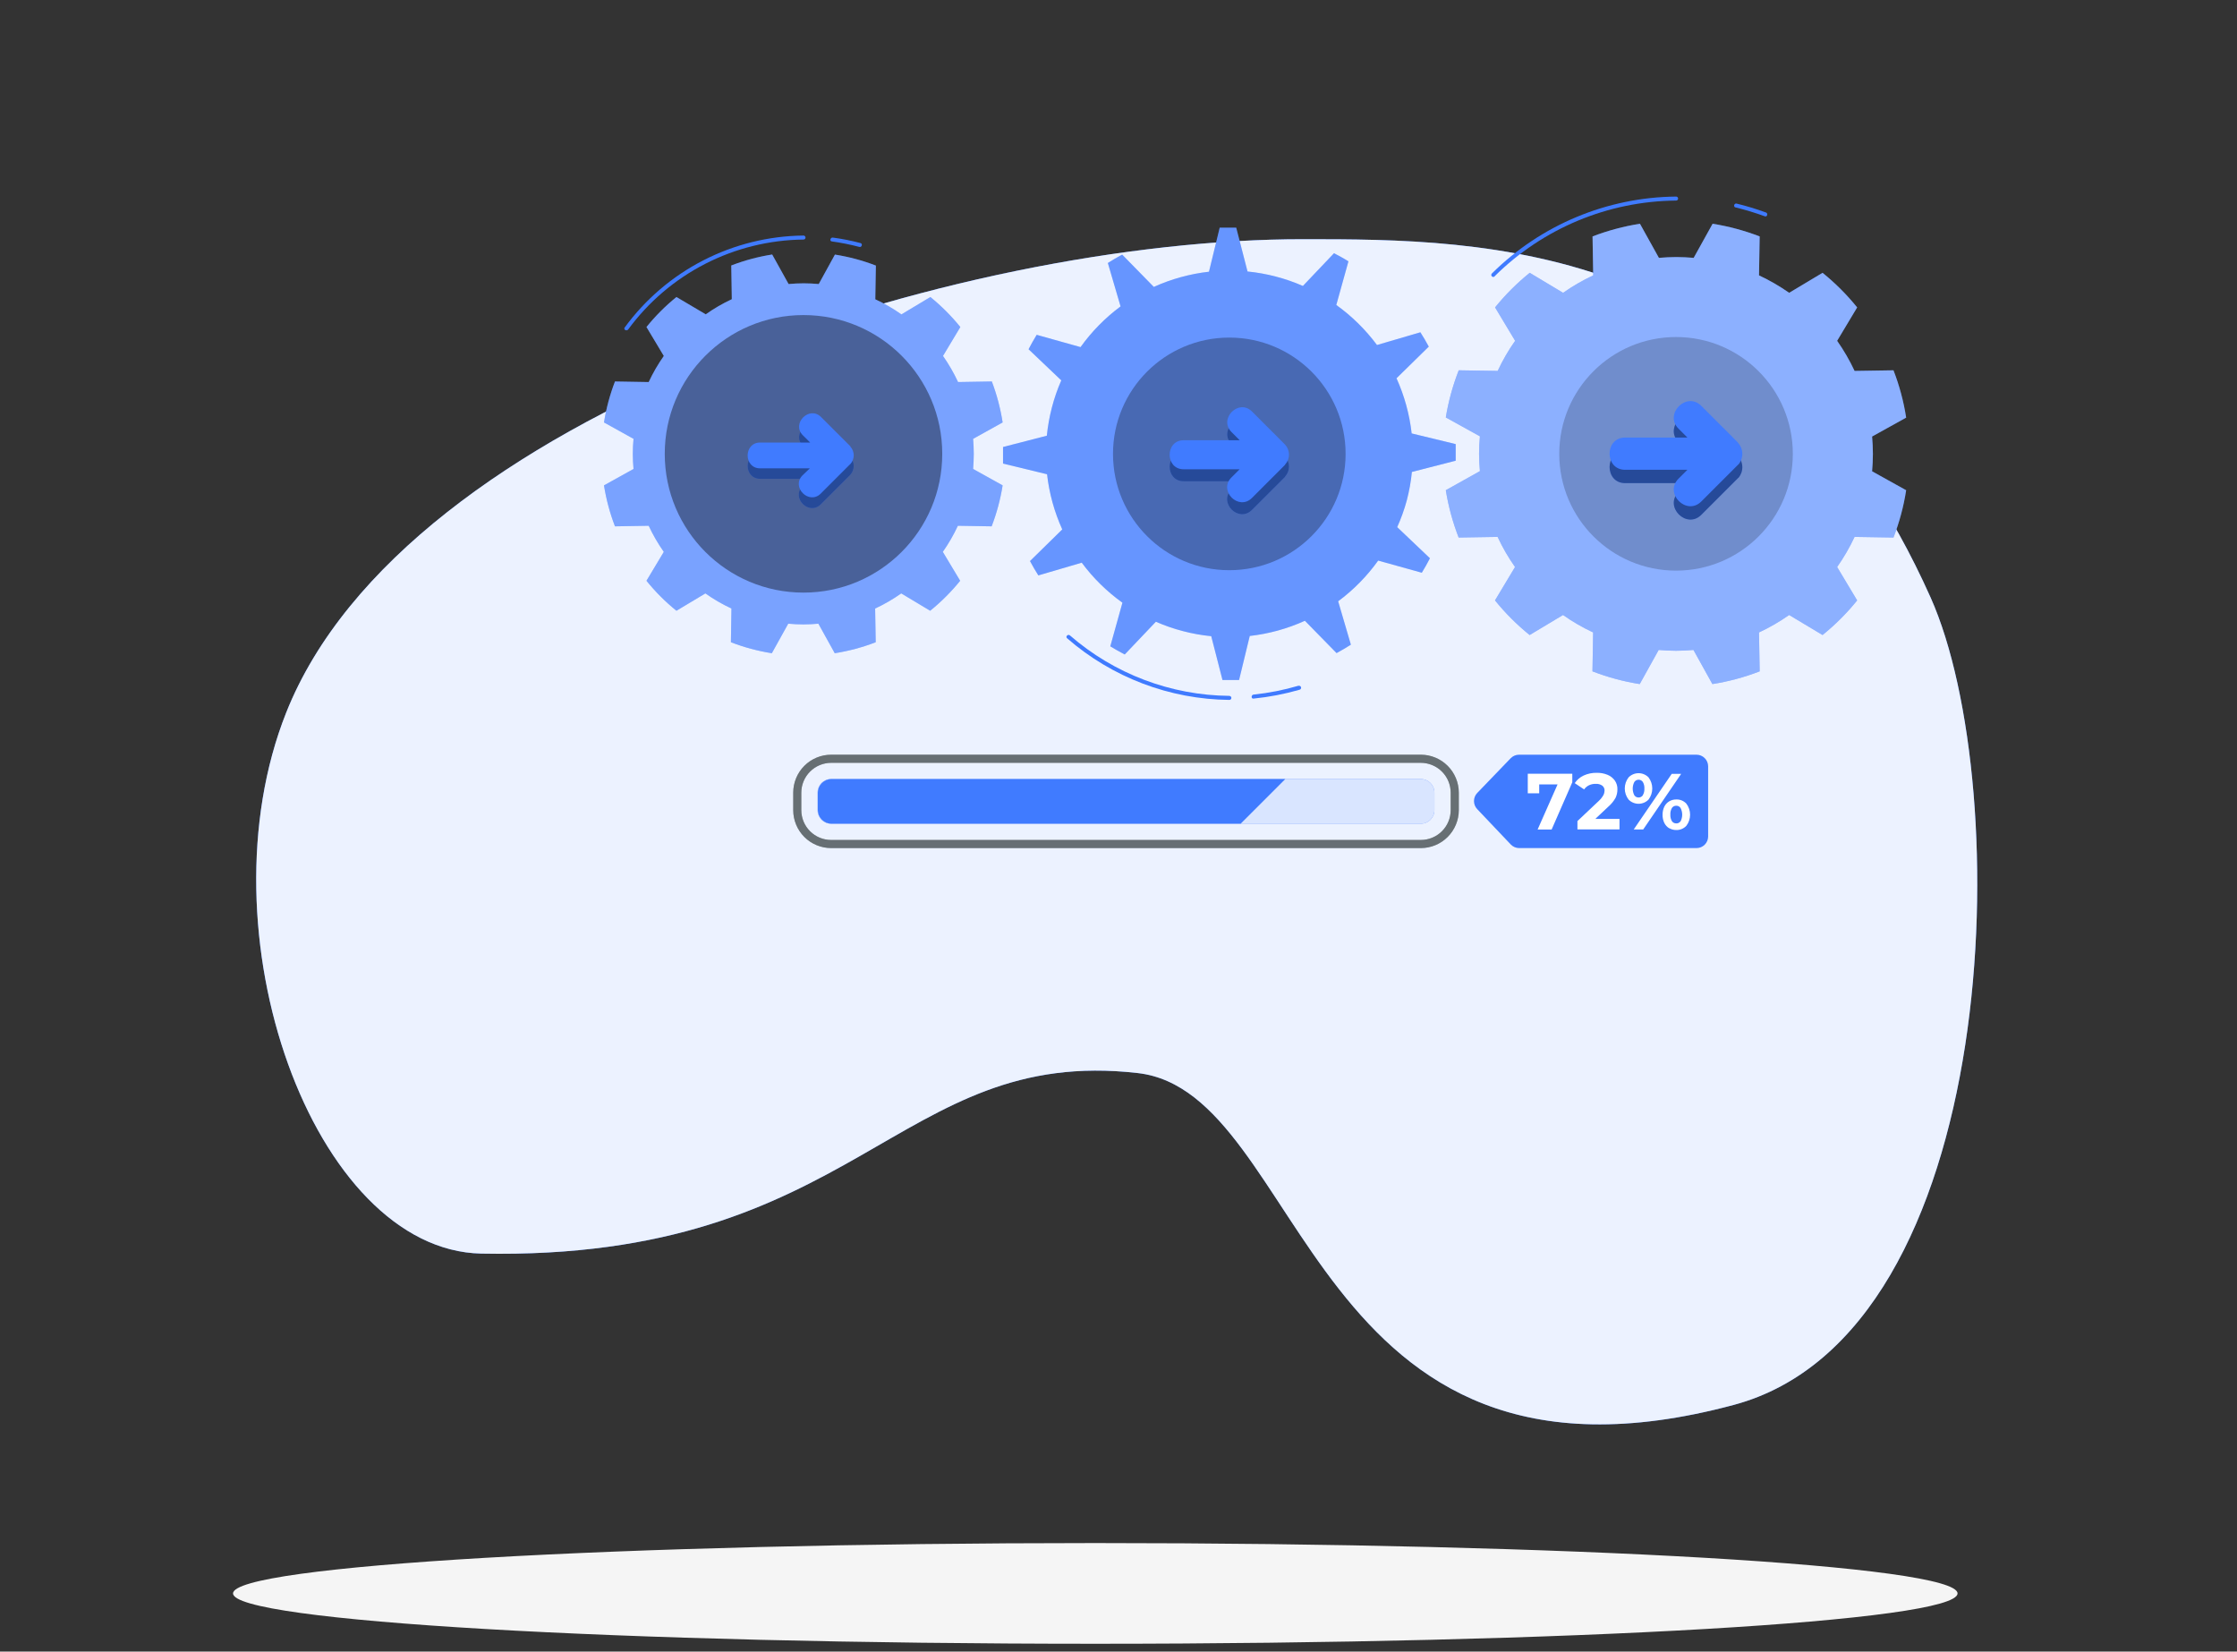 <svg width="191" height="141" viewBox="0 0 191 141" fill="none" xmlns="http://www.w3.org/2000/svg">
<rect x="0" y="0" width="191" height="141" fill="#333333" stroke="none"/>
<path d="M41.091 107.021C26.765 106.728 16.988 79.564 24.438 60.83C34.599 35.28 81.932 20.384 111.298 20.422C126.71 20.422 151.167 20.422 164.836 51.003C172.077 67.198 171.082 113.768 148.023 119.942C111.549 129.712 111.602 93.256 97.143 91.609C76.521 89.258 73.294 107.659 41.091 107.021Z" fill="#407BFF"/>
<path opacity="0.9" d="M41.091 107.021C26.765 106.728 16.988 79.564 24.438 60.83C34.599 35.28 81.932 20.384 111.298 20.422C126.71 20.422 151.167 20.422 164.836 51.003C172.077 67.198 171.082 113.768 148.023 119.942C111.549 129.712 111.602 93.256 97.143 91.609C76.521 89.258 73.294 107.659 41.091 107.021Z" fill="white"/>
<path d="M93.519 140.331C134.178 140.331 167.139 138.406 167.139 136.033C167.139 133.659 134.178 131.734 93.519 131.734C52.859 131.734 19.898 133.659 19.898 136.033C19.898 138.406 52.859 140.331 93.519 140.331Z" fill="#F5F5F5"/>
<path d="M121.315 66.508H70.963C70.323 66.508 69.805 67.026 69.805 67.666V69.162C69.805 69.802 70.323 70.32 70.963 70.32H121.315C121.955 70.32 122.473 69.802 122.473 69.162V67.666C122.473 67.026 121.955 66.508 121.315 66.508Z" fill="#407BFF"/>
<path opacity="0.8" d="M121.315 66.508H70.963C70.323 66.508 69.805 67.026 69.805 67.666V69.162C69.805 69.802 70.323 70.32 70.963 70.32H121.315C121.955 70.32 122.473 69.802 122.473 69.162V67.666C122.473 67.026 121.955 66.508 121.315 66.508Z" fill="white"/>
<path d="M121.314 72.403H70.965C70.107 72.402 69.284 72.061 68.676 71.454C68.069 70.847 67.728 70.023 67.727 69.165V67.668C67.728 66.81 68.069 65.987 68.676 65.379C69.284 64.772 70.107 64.431 70.965 64.43H121.314C122.173 64.431 122.997 64.772 123.604 65.379C124.212 65.986 124.555 66.809 124.557 67.668V69.165C124.555 70.024 124.212 70.847 123.604 71.454C122.997 72.061 122.173 72.402 121.314 72.403ZM70.965 65.124C70.291 65.126 69.644 65.394 69.166 65.871C68.689 66.347 68.42 66.994 68.418 67.668V69.165C68.419 69.84 68.688 70.487 69.165 70.964C69.643 71.441 70.29 71.709 70.965 71.709H121.314C121.989 71.709 122.636 71.441 123.114 70.964C123.592 70.487 123.861 69.84 123.862 69.165V67.668C123.86 66.994 123.591 66.347 123.113 65.871C122.636 65.394 121.989 65.126 121.314 65.124H70.965Z" fill="#263238"/>
<g opacity="0.3">
<path d="M121.314 72.403H70.965C70.107 72.402 69.284 72.061 68.676 71.454C68.069 70.847 67.728 70.023 67.727 69.165V67.668C67.728 66.81 68.069 65.987 68.676 65.379C69.284 64.772 70.107 64.431 70.965 64.43H121.314C122.173 64.431 122.997 64.772 123.604 65.379C124.212 65.986 124.555 66.809 124.557 67.668V69.165C124.555 70.024 124.212 70.847 123.604 71.454C122.997 72.061 122.173 72.402 121.314 72.403ZM70.965 65.124C70.291 65.126 69.644 65.394 69.166 65.871C68.689 66.347 68.42 66.994 68.418 67.668V69.165C68.419 69.84 68.688 70.487 69.165 70.964C69.643 71.441 70.29 71.709 70.965 71.709H121.314C121.989 71.709 122.636 71.441 123.114 70.964C123.592 70.487 123.861 69.84 123.862 69.165V67.668C123.86 66.994 123.591 66.347 123.113 65.871C122.636 65.394 121.989 65.126 121.314 65.124H70.965Z" fill="white"/>
</g>
<path d="M109.742 66.508H70.967C70.664 66.514 70.375 66.638 70.162 66.855C69.949 67.071 69.829 67.362 69.828 67.666V69.162C69.829 69.466 69.949 69.757 70.162 69.973C70.375 70.19 70.664 70.314 70.967 70.32H105.93L109.742 66.508Z" fill="#407BFF"/>
<path d="M144.854 72.403H129.716C129.58 72.404 129.446 72.376 129.321 72.323C129.196 72.269 129.084 72.191 128.99 72.092L126.127 69.077C125.95 68.891 125.852 68.645 125.852 68.388C125.852 68.131 125.95 67.885 126.127 67.699L128.983 64.734C129.076 64.638 129.188 64.561 129.311 64.509C129.434 64.457 129.567 64.43 129.7 64.43H144.847C145.112 64.43 145.366 64.535 145.553 64.722C145.74 64.909 145.845 65.163 145.845 65.428V71.409C145.845 71.672 145.741 71.924 145.555 72.111C145.37 72.297 145.118 72.402 144.854 72.403Z" fill="#407BFF"/>
<path d="M134.246 66.058V66.784L132.481 70.82H131.284L132.989 66.966H131.421V67.725H130.445V66.055L134.246 66.058Z" fill="white"/>
<path d="M138.277 69.911V70.807H134.685V70.097L136.519 68.365C136.669 68.226 136.797 68.065 136.898 67.887C136.961 67.77 136.996 67.64 137.001 67.507C137.006 67.424 136.99 67.342 136.957 67.266C136.923 67.19 136.872 67.123 136.807 67.071C136.64 66.957 136.439 66.904 136.238 66.919C136.044 66.915 135.852 66.956 135.676 67.037C135.507 67.117 135.362 67.24 135.254 67.393L134.453 66.858C134.643 66.577 134.905 66.352 135.213 66.209C135.564 66.048 135.947 65.969 136.333 65.977C136.65 65.97 136.965 66.029 137.259 66.148C137.507 66.25 137.722 66.42 137.878 66.638C138.032 66.86 138.109 67.127 138.098 67.397C138.1 67.648 138.044 67.896 137.935 68.122C137.77 68.41 137.556 68.666 137.305 68.882L136.211 69.911H138.277Z" fill="white"/>
<path d="M139.053 68.263C138.842 67.992 138.727 67.658 138.727 67.314C138.727 66.97 138.842 66.636 139.053 66.365C139.164 66.252 139.297 66.162 139.443 66.101C139.589 66.039 139.746 66.008 139.904 66.008C140.062 66.008 140.219 66.039 140.365 66.101C140.511 66.162 140.644 66.252 140.755 66.365C140.962 66.638 141.074 66.971 141.074 67.314C141.074 67.657 140.962 67.99 140.755 68.263C140.644 68.376 140.511 68.466 140.365 68.527C140.219 68.588 140.062 68.62 139.904 68.62C139.746 68.62 139.589 68.588 139.443 68.527C139.297 68.466 139.164 68.376 139.053 68.263ZM140.269 67.883C140.368 67.713 140.414 67.518 140.401 67.321C140.414 67.124 140.368 66.927 140.269 66.756C140.228 66.697 140.174 66.649 140.111 66.616C140.048 66.582 139.977 66.565 139.906 66.565C139.835 66.565 139.764 66.582 139.701 66.616C139.638 66.649 139.584 66.697 139.543 66.756C139.453 66.932 139.405 67.127 139.405 67.325C139.405 67.523 139.453 67.719 139.543 67.895C139.584 67.954 139.638 68.001 139.701 68.035C139.764 68.068 139.835 68.085 139.906 68.085C139.977 68.085 140.048 68.068 140.111 68.035C140.174 68.001 140.228 67.954 140.269 67.895V67.883ZM142.737 66.065H143.542L140.299 70.815H139.49L142.737 66.065ZM142.52 70.712C142.34 70.602 142.195 70.442 142.102 70.253C141.999 70.037 141.949 69.8 141.954 69.562C141.95 69.322 142 69.084 142.102 68.867C142.196 68.678 142.34 68.52 142.52 68.411C142.704 68.304 142.914 68.248 143.128 68.252C143.287 68.246 143.446 68.275 143.593 68.336C143.74 68.397 143.873 68.488 143.982 68.605C144.191 68.877 144.304 69.211 144.304 69.554C144.304 69.897 144.191 70.231 143.982 70.503C143.873 70.619 143.74 70.711 143.593 70.772C143.446 70.834 143.287 70.864 143.128 70.86C142.914 70.864 142.704 70.808 142.52 70.701V70.712ZM143.492 70.12C143.583 69.944 143.63 69.748 143.63 69.55C143.63 69.352 143.583 69.157 143.492 68.981C143.452 68.917 143.396 68.866 143.329 68.832C143.262 68.798 143.187 68.782 143.113 68.787C143.041 68.786 142.971 68.803 142.908 68.836C142.845 68.87 142.791 68.918 142.752 68.977C142.653 69.148 142.606 69.345 142.619 69.543C142.606 69.739 142.653 69.935 142.752 70.105C142.791 70.164 142.845 70.212 142.908 70.245C142.971 70.278 143.041 70.295 143.113 70.294C143.187 70.3 143.261 70.286 143.328 70.253C143.394 70.22 143.451 70.17 143.492 70.108V70.12Z" fill="white"/>
<path d="M161.67 31.613L158.348 31.666C157.927 30.767 157.429 29.907 156.859 29.095L158.568 26.244C157.69 25.157 156.7 24.167 155.614 23.29L152.762 24.998C151.95 24.427 151.088 23.929 150.188 23.51L150.245 20.184C148.947 19.683 147.601 19.321 146.227 19.102L144.61 22.014C144.12 21.972 143.626 21.945 143.125 21.945C142.624 21.945 142.13 21.972 141.641 22.014L140.023 19.102C138.64 19.319 137.283 19.682 135.975 20.184L136.032 23.51C135.133 23.929 134.273 24.427 133.462 24.998L130.61 23.29C129.524 24.168 128.532 25.158 127.652 26.244L129.365 29.095C128.792 29.906 128.294 30.766 127.876 31.666L124.55 31.613C124.042 32.912 123.671 34.261 123.445 35.638L126.358 37.251C126.312 37.741 126.285 38.239 126.285 38.736C126.285 39.233 126.312 39.735 126.358 40.221L123.445 41.849C123.668 43.231 124.036 44.585 124.543 45.89L127.869 45.836C128.287 46.736 128.785 47.597 129.357 48.407L127.645 51.258C128.525 52.344 129.516 53.334 130.603 54.213L133.454 52.504C134.265 53.075 135.126 53.573 136.025 53.992L135.968 57.315C137.271 57.819 138.624 58.183 140.004 58.401L141.622 55.488C142.111 55.53 142.605 55.557 143.106 55.557C143.607 55.557 144.101 55.53 144.591 55.488L146.208 58.401C147.589 58.183 148.942 57.819 150.245 57.315L150.188 53.992C151.088 53.573 151.95 53.075 152.762 52.504L155.614 54.213C156.7 53.335 157.69 52.345 158.568 51.258L156.859 48.407C157.429 47.595 157.927 46.735 158.348 45.836L161.67 45.89C162.175 44.587 162.538 43.234 162.752 41.853L159.844 40.236C159.885 39.75 159.912 39.252 159.912 38.751C159.912 38.25 159.885 37.756 159.844 37.267L162.752 35.653C162.538 34.271 162.175 32.916 161.67 31.613Z" fill="#407BFF"/>
<path opacity="0.4" d="M161.67 31.613L158.348 31.666C157.927 30.767 157.429 29.907 156.859 29.095L158.568 26.244C157.69 25.157 156.7 24.167 155.614 23.29L152.762 24.998C151.95 24.427 151.088 23.929 150.188 23.51L150.245 20.184C148.947 19.683 147.601 19.321 146.227 19.102L144.61 22.014C144.12 21.972 143.626 21.945 143.125 21.945C142.624 21.945 142.13 21.972 141.641 22.014L140.023 19.102C138.64 19.319 137.283 19.682 135.975 20.184L136.032 23.51C135.133 23.929 134.273 24.427 133.462 24.998L130.61 23.29C129.524 24.168 128.532 25.158 127.652 26.244L129.365 29.095C128.792 29.906 128.294 30.766 127.876 31.666L124.55 31.613C124.042 32.912 123.671 34.261 123.445 35.638L126.358 37.251C126.312 37.741 126.285 38.239 126.285 38.736C126.285 39.233 126.312 39.735 126.358 40.221L123.445 41.849C123.668 43.231 124.036 44.585 124.543 45.89L127.869 45.836C128.287 46.736 128.785 47.597 129.357 48.407L127.645 51.258C128.525 52.344 129.516 53.334 130.603 54.213L133.454 52.504C134.265 53.075 135.126 53.573 136.025 53.992L135.968 57.315C137.271 57.819 138.624 58.183 140.004 58.401L141.622 55.488C142.111 55.53 142.605 55.557 143.106 55.557C143.607 55.557 144.101 55.53 144.591 55.488L146.208 58.401C147.589 58.183 148.942 57.819 150.245 57.315L150.188 53.992C151.088 53.573 151.95 53.075 152.762 52.504L155.614 54.213C156.7 53.335 157.69 52.345 158.568 51.258L156.859 48.407C157.429 47.595 157.927 46.735 158.348 45.836L161.67 45.89C162.175 44.587 162.538 43.234 162.752 41.853L159.844 40.236C159.885 39.75 159.912 39.252 159.912 38.751C159.912 38.25 159.885 37.756 159.844 37.267L162.752 35.653C162.538 34.271 162.175 32.916 161.67 31.613Z" fill="white"/>
<path opacity="0.2" d="M143.104 48.715C148.611 48.715 153.075 44.251 153.075 38.744C153.075 33.238 148.611 28.773 143.104 28.773C137.597 28.773 133.133 33.238 133.133 38.744C133.133 44.251 137.597 48.715 143.104 48.715Z" fill="black"/>
<path d="M148.41 40.818C148.638 40.563 148.764 40.233 148.764 39.89C148.764 39.547 148.638 39.217 148.41 38.962L148.384 38.931V38.912C147.343 37.872 146.302 36.83 145.259 35.787C144.006 34.534 142.058 36.478 143.315 37.735L144.074 38.495H138.758C136.989 38.495 136.985 41.247 138.758 41.247H144.074L143.315 42.007C142.058 43.264 144.006 45.208 145.259 43.955L148.384 40.83V40.807L148.41 40.818Z" fill="#407BFF"/>
<path opacity="0.4" d="M148.41 40.818C148.638 40.563 148.764 40.233 148.764 39.89C148.764 39.547 148.638 39.217 148.41 38.962L148.384 38.931V38.912C147.343 37.872 146.302 36.83 145.259 35.787C144.006 34.534 142.058 36.478 143.315 37.735L144.074 38.495H138.758C136.989 38.495 136.985 41.247 138.758 41.247H144.074L143.315 42.007C142.058 43.264 144.006 45.208 145.259 43.955L148.384 40.83V40.807L148.41 40.818Z" fill="black"/>
<path d="M148.41 39.678C148.638 39.422 148.764 39.092 148.764 38.749C148.764 38.407 148.638 38.076 148.41 37.821L148.384 37.791V37.772C147.343 36.731 146.302 35.69 145.259 34.647C144.006 33.394 142.058 35.338 143.315 36.595L144.074 37.354H138.758C136.989 37.354 136.985 40.107 138.758 40.107H144.074L143.315 40.866C142.058 42.123 144.006 44.067 145.259 42.814L148.384 39.689V39.666L148.41 39.678Z" fill="#407BFF"/>
<path d="M148.184 17.707C149.031 17.914 149.866 18.167 150.686 18.466C150.891 18.542 150.982 18.212 150.777 18.139C149.957 17.841 149.122 17.587 148.275 17.38C148.062 17.331 147.971 17.661 148.184 17.71V17.707Z" fill="#407BFF"/>
<path d="M127.621 23.578C131.745 19.489 137.303 17.173 143.11 17.123C143.155 17.123 143.198 17.105 143.23 17.073C143.262 17.041 143.28 16.997 143.28 16.952C143.28 16.907 143.262 16.863 143.23 16.831C143.198 16.799 143.155 16.781 143.11 16.781C137.21 16.838 131.566 19.195 127.378 23.35C127.362 23.366 127.35 23.385 127.341 23.406C127.333 23.427 127.328 23.449 127.328 23.472C127.328 23.494 127.333 23.517 127.341 23.537C127.35 23.558 127.362 23.577 127.378 23.593C127.394 23.609 127.413 23.622 127.434 23.63C127.455 23.639 127.477 23.643 127.5 23.643C127.523 23.643 127.545 23.639 127.566 23.63C127.587 23.622 127.606 23.609 127.621 23.593V23.578Z" fill="#407BFF"/>
<path d="M120.118 42.706C120.326 41.913 120.471 41.106 120.55 40.291L124.291 39.33C124.291 38.855 124.291 38.385 124.291 37.914L120.531 37.002C120.348 35.375 119.911 33.786 119.237 32.294L121.993 29.591C121.769 29.173 121.53 28.767 121.276 28.368L117.57 29.454C116.596 28.142 115.424 26.989 114.096 26.037L115.132 22.312C114.752 22.065 114.32 21.837 113.902 21.617L111.244 24.412C110.494 24.084 109.72 23.816 108.928 23.61C108.137 23.402 107.331 23.258 106.517 23.178L105.552 19.438C105.078 19.438 104.607 19.438 104.14 19.438L103.225 23.197C101.597 23.381 100.008 23.819 98.516 24.495L95.813 21.735C95.395 21.959 94.989 22.198 94.59 22.452L95.676 26.158C94.364 27.132 93.211 28.304 92.259 29.633L88.515 28.584C88.268 28.983 88.04 29.397 87.82 29.815L90.615 32.473C90.287 33.221 90.019 33.994 89.814 34.785C89.607 35.576 89.463 36.383 89.381 37.196L85.641 38.161C85.641 38.635 85.641 39.106 85.641 39.577L89.4 40.488C89.584 42.116 90.022 43.705 90.698 45.197L87.942 47.9C88.166 48.318 88.401 48.724 88.656 49.123L92.361 48.037C93.335 49.349 94.507 50.502 95.836 51.454L94.799 55.179C95.198 55.426 95.612 55.654 96.033 55.874L98.691 53.079C99.439 53.407 100.213 53.675 101.003 53.88C101.796 54.089 102.603 54.233 103.418 54.313L104.379 58.053C104.854 58.053 105.324 58.053 105.795 58.053L106.707 54.294C108.334 54.111 109.923 53.673 111.415 52.996L114.118 55.756C114.536 55.532 114.942 55.293 115.341 55.038L114.255 51.333C115.568 50.359 116.721 49.187 117.672 47.858L121.397 48.895C121.644 48.496 121.872 48.082 122.092 47.661L119.297 45.003C119.631 44.26 119.905 43.492 120.118 42.706Z" fill="#407BFF"/>
<path opacity="0.2" d="M120.118 42.706C120.326 41.913 120.471 41.106 120.55 40.291L124.291 39.33C124.291 38.855 124.291 38.385 124.291 37.914L120.531 37.002C120.348 35.375 119.911 33.786 119.237 32.294L121.993 29.591C121.769 29.173 121.53 28.767 121.276 28.368L117.57 29.454C116.596 28.142 115.424 26.989 114.096 26.037L115.132 22.312C114.752 22.065 114.32 21.837 113.902 21.617L111.244 24.412C110.494 24.084 109.72 23.816 108.928 23.61C108.137 23.402 107.331 23.258 106.517 23.178L105.552 19.438C105.078 19.438 104.607 19.438 104.14 19.438L103.225 23.197C101.597 23.381 100.008 23.819 98.516 24.495L95.813 21.735C95.395 21.959 94.989 22.198 94.59 22.452L95.676 26.158C94.364 27.132 93.211 28.304 92.259 29.633L88.515 28.584C88.268 28.983 88.04 29.397 87.82 29.815L90.615 32.473C90.287 33.221 90.019 33.994 89.814 34.785C89.607 35.576 89.463 36.383 89.381 37.196L85.641 38.161C85.641 38.635 85.641 39.106 85.641 39.577L89.4 40.488C89.584 42.116 90.022 43.705 90.698 45.197L87.942 47.9C88.166 48.318 88.401 48.724 88.656 49.123L92.361 48.037C93.335 49.349 94.507 50.502 95.836 51.454L94.799 55.179C95.198 55.426 95.612 55.654 96.033 55.874L98.691 53.079C99.439 53.407 100.213 53.675 101.003 53.88C101.796 54.089 102.603 54.233 103.418 54.313L104.379 58.053C104.854 58.053 105.324 58.053 105.795 58.053L106.707 54.294C108.334 54.111 109.923 53.673 111.415 52.996L114.118 55.756C114.536 55.532 114.942 55.293 115.341 55.038L114.255 51.333C115.568 50.359 116.721 49.187 117.672 47.858L121.397 48.895C121.644 48.496 121.872 48.082 122.092 47.661L119.297 45.003C119.631 44.26 119.905 43.492 120.118 42.706Z" fill="white"/>
<path opacity="0.3" d="M104.96 48.679C110.444 48.679 114.89 44.233 114.89 38.749C114.89 33.266 110.444 28.82 104.96 28.82C99.477 28.82 95.031 33.266 95.031 38.749C95.031 44.233 99.477 48.679 104.96 48.679Z" fill="black"/>
<path d="M109.737 40.669C109.943 40.439 110.056 40.141 110.056 39.833C110.056 39.525 109.943 39.228 109.737 38.998L109.714 38.971L106.901 36.158C105.762 35.019 104.023 36.78 105.15 37.908C105.382 38.144 105.617 38.375 105.849 38.607H101.065C99.47 38.607 99.466 41.086 101.065 41.086H105.841C105.61 41.318 105.374 41.55 105.143 41.785C104.004 42.924 105.765 44.663 106.893 43.535L109.707 40.722L109.737 40.669Z" fill="#407BFF"/>
<path opacity="0.4" d="M109.737 40.669C109.943 40.439 110.056 40.141 110.056 39.833C110.056 39.525 109.943 39.228 109.737 38.998L109.714 38.971L106.901 36.158C105.762 35.019 104.023 36.78 105.15 37.908C105.382 38.144 105.617 38.375 105.849 38.607H101.065C99.47 38.607 99.466 41.086 101.065 41.086H105.841C105.61 41.318 105.374 41.55 105.143 41.785C104.004 42.924 105.765 44.663 106.893 43.535L109.707 40.722L109.737 40.669Z" fill="black"/>
<path d="M109.737 39.645C109.943 39.415 110.056 39.118 110.056 38.81C110.056 38.502 109.943 38.204 109.737 37.974L109.714 37.948L106.901 35.134C105.762 33.995 104.023 35.757 105.15 36.885C105.382 37.12 105.617 37.352 105.849 37.583H101.065C99.47 37.583 99.466 40.063 101.065 40.063H105.841C105.61 40.294 105.374 40.526 105.143 40.761C104.004 41.901 105.765 43.64 106.893 42.512L109.707 39.698C109.708 39.692 109.708 39.685 109.707 39.679L109.737 39.645Z" fill="#407BFF"/>
<path d="M104.966 59.407C99.959 59.362 95.133 57.532 91.354 54.247C91.187 54.103 90.944 54.346 91.111 54.49C94.956 57.837 99.869 59.703 104.966 59.753C105.011 59.753 105.055 59.735 105.087 59.703C105.119 59.671 105.137 59.627 105.137 59.582C105.137 59.537 105.119 59.493 105.087 59.461C105.055 59.429 105.011 59.411 104.966 59.411V59.407Z" fill="#407BFF"/>
<path d="M110.876 58.539C109.62 58.909 108.332 59.163 107.03 59.298C106.813 59.321 106.813 59.678 107.03 59.64C108.362 59.507 109.68 59.253 110.967 58.881C111.011 58.869 111.048 58.84 111.07 58.8C111.093 58.761 111.099 58.714 111.087 58.67C111.075 58.626 111.046 58.589 111.006 58.567C110.967 58.544 110.92 58.538 110.876 58.55V58.539Z" fill="#407BFF"/>
<path d="M84.684 32.567L81.802 32.616C81.438 31.838 81.007 31.092 80.515 30.388L81.996 27.919C81.233 26.979 80.376 26.12 79.437 25.357L76.965 26.841C76.262 26.344 75.516 25.912 74.736 25.55L74.785 22.672C73.656 22.236 72.484 21.922 71.288 21.734L69.906 24.248C69.481 24.21 69.052 24.187 68.619 24.187C68.186 24.187 67.757 24.21 67.332 24.248L65.931 21.727C64.736 21.914 63.565 22.229 62.437 22.664L62.483 25.543C61.704 25.906 60.96 26.338 60.258 26.834L57.756 25.357C56.815 26.118 55.957 26.977 55.197 27.919L56.677 30.388C56.182 31.091 55.75 31.837 55.386 32.616L52.508 32.567C52.073 33.696 51.759 34.869 51.57 36.064L54.092 37.465C54.054 37.887 54.031 38.316 54.031 38.749C54.031 39.181 54.054 39.611 54.092 40.036L51.57 41.437C51.759 42.632 52.073 43.805 52.508 44.934L55.386 44.885C55.75 45.664 56.182 46.41 56.677 47.114L55.197 49.581C55.956 50.523 56.814 51.381 57.756 52.141L60.227 50.66C60.929 51.156 61.674 51.588 62.453 51.951L62.407 54.829C63.535 55.265 64.706 55.579 65.9 55.767L67.301 53.246C67.727 53.284 68.156 53.306 68.589 53.306C69.021 53.306 69.451 53.284 69.876 53.246L71.273 55.767C72.469 55.579 73.641 55.265 74.77 54.829L74.721 51.951C75.501 51.589 76.247 51.157 76.95 50.66L79.421 52.141C80.361 51.379 81.219 50.522 81.981 49.581L80.5 47.114C80.992 46.409 81.423 45.663 81.787 44.885L84.669 44.934C85.102 43.804 85.417 42.632 85.607 41.437L83.086 40.036C83.12 39.611 83.142 39.185 83.142 38.749C83.142 38.312 83.12 37.887 83.086 37.465L85.607 36.064C85.422 34.87 85.112 33.697 84.684 32.567Z" fill="#407BFF"/>
<path opacity="0.3" d="M84.684 32.567L81.802 32.616C81.438 31.838 81.007 31.092 80.515 30.388L81.996 27.919C81.233 26.979 80.376 26.12 79.437 25.357L76.965 26.841C76.262 26.344 75.516 25.912 74.736 25.55L74.785 22.672C73.656 22.236 72.484 21.922 71.288 21.734L69.906 24.248C69.481 24.21 69.052 24.187 68.619 24.187C68.186 24.187 67.757 24.21 67.332 24.248L65.931 21.727C64.736 21.914 63.565 22.229 62.437 22.664L62.483 25.543C61.704 25.906 60.96 26.338 60.258 26.834L57.756 25.357C56.815 26.118 55.957 26.977 55.197 27.919L56.677 30.388C56.182 31.091 55.75 31.837 55.386 32.616L52.508 32.567C52.073 33.696 51.759 34.869 51.57 36.064L54.092 37.465C54.054 37.887 54.031 38.316 54.031 38.749C54.031 39.181 54.054 39.611 54.092 40.036L51.57 41.437C51.759 42.632 52.073 43.805 52.508 44.934L55.386 44.885C55.75 45.664 56.182 46.41 56.677 47.114L55.197 49.581C55.956 50.523 56.814 51.381 57.756 52.141L60.227 50.66C60.929 51.156 61.674 51.588 62.453 51.951L62.407 54.829C63.535 55.265 64.706 55.579 65.9 55.767L67.301 53.246C67.727 53.284 68.156 53.306 68.589 53.306C69.021 53.306 69.451 53.284 69.876 53.246L71.273 55.767C72.469 55.579 73.641 55.265 74.77 54.829L74.721 51.951C75.501 51.589 76.247 51.157 76.95 50.66L79.421 52.141C80.361 51.379 81.219 50.522 81.981 49.581L80.5 47.114C80.992 46.409 81.423 45.663 81.787 44.885L84.669 44.934C85.102 43.804 85.417 42.632 85.607 41.437L83.086 40.036C83.12 39.611 83.142 39.185 83.142 38.749C83.142 38.312 83.12 37.887 83.086 37.465L85.607 36.064C85.422 34.87 85.112 33.697 84.684 32.567Z" fill="white"/>
<path opacity="0.4" d="M68.605 50.592C75.147 50.592 80.451 45.288 80.451 38.745C80.451 32.202 75.147 26.898 68.605 26.898C62.062 26.898 56.758 32.202 56.758 38.745C56.758 45.288 62.062 50.592 68.605 50.592Z" fill="black"/>
<path d="M72.609 40.521C72.792 40.317 72.893 40.052 72.893 39.778C72.893 39.504 72.792 39.24 72.609 39.036V39.009L70.107 36.511C69.104 35.508 67.547 37.065 68.55 38.068L69.146 38.675H64.901C63.481 38.675 63.481 40.877 64.901 40.877H69.146L68.523 41.5C67.521 42.503 69.078 44.059 70.08 43.057L72.582 40.555L72.609 40.521Z" fill="#407BFF"/>
<path opacity="0.4" d="M72.609 40.521C72.792 40.317 72.893 40.052 72.893 39.778C72.893 39.504 72.792 39.24 72.609 39.036V39.009L70.107 36.511C69.104 35.508 67.547 37.065 68.55 38.068L69.146 38.675H64.901C63.481 38.675 63.481 40.877 64.901 40.877H69.146L68.523 41.5C67.521 42.503 69.078 44.059 70.08 43.057L72.582 40.555L72.609 40.521Z" fill="black"/>
<path d="M72.609 39.614C72.792 39.41 72.893 39.146 72.893 38.872C72.893 38.598 72.792 38.334 72.609 38.13V38.103L70.107 35.605C69.104 34.602 67.547 36.159 68.55 37.161L69.173 37.78H64.901C63.481 37.78 63.481 39.983 64.901 39.983H69.146L68.523 40.579C67.521 41.581 69.078 43.138 70.08 42.136L72.582 39.633L72.609 39.614Z" fill="#407BFF"/>
<path d="M53.631 28.133C55.359 25.778 57.613 23.858 60.212 22.525C62.811 21.192 65.685 20.482 68.606 20.451C68.651 20.451 68.695 20.433 68.727 20.401C68.759 20.369 68.777 20.326 68.777 20.28C68.777 20.235 68.759 20.192 68.727 20.159C68.695 20.127 68.651 20.109 68.606 20.109C65.626 20.141 62.695 20.867 60.045 22.229C57.394 23.591 55.098 25.553 53.338 27.958C53.205 28.133 53.502 28.303 53.631 28.129V28.133Z" fill="#407BFF"/>
<path d="M71.021 20.61C71.815 20.719 72.601 20.876 73.375 21.081C73.588 21.134 73.679 20.803 73.466 20.75C72.692 20.545 71.906 20.389 71.112 20.283C70.9 20.253 70.805 20.583 71.021 20.61Z" fill="#407BFF"/>
</svg>
